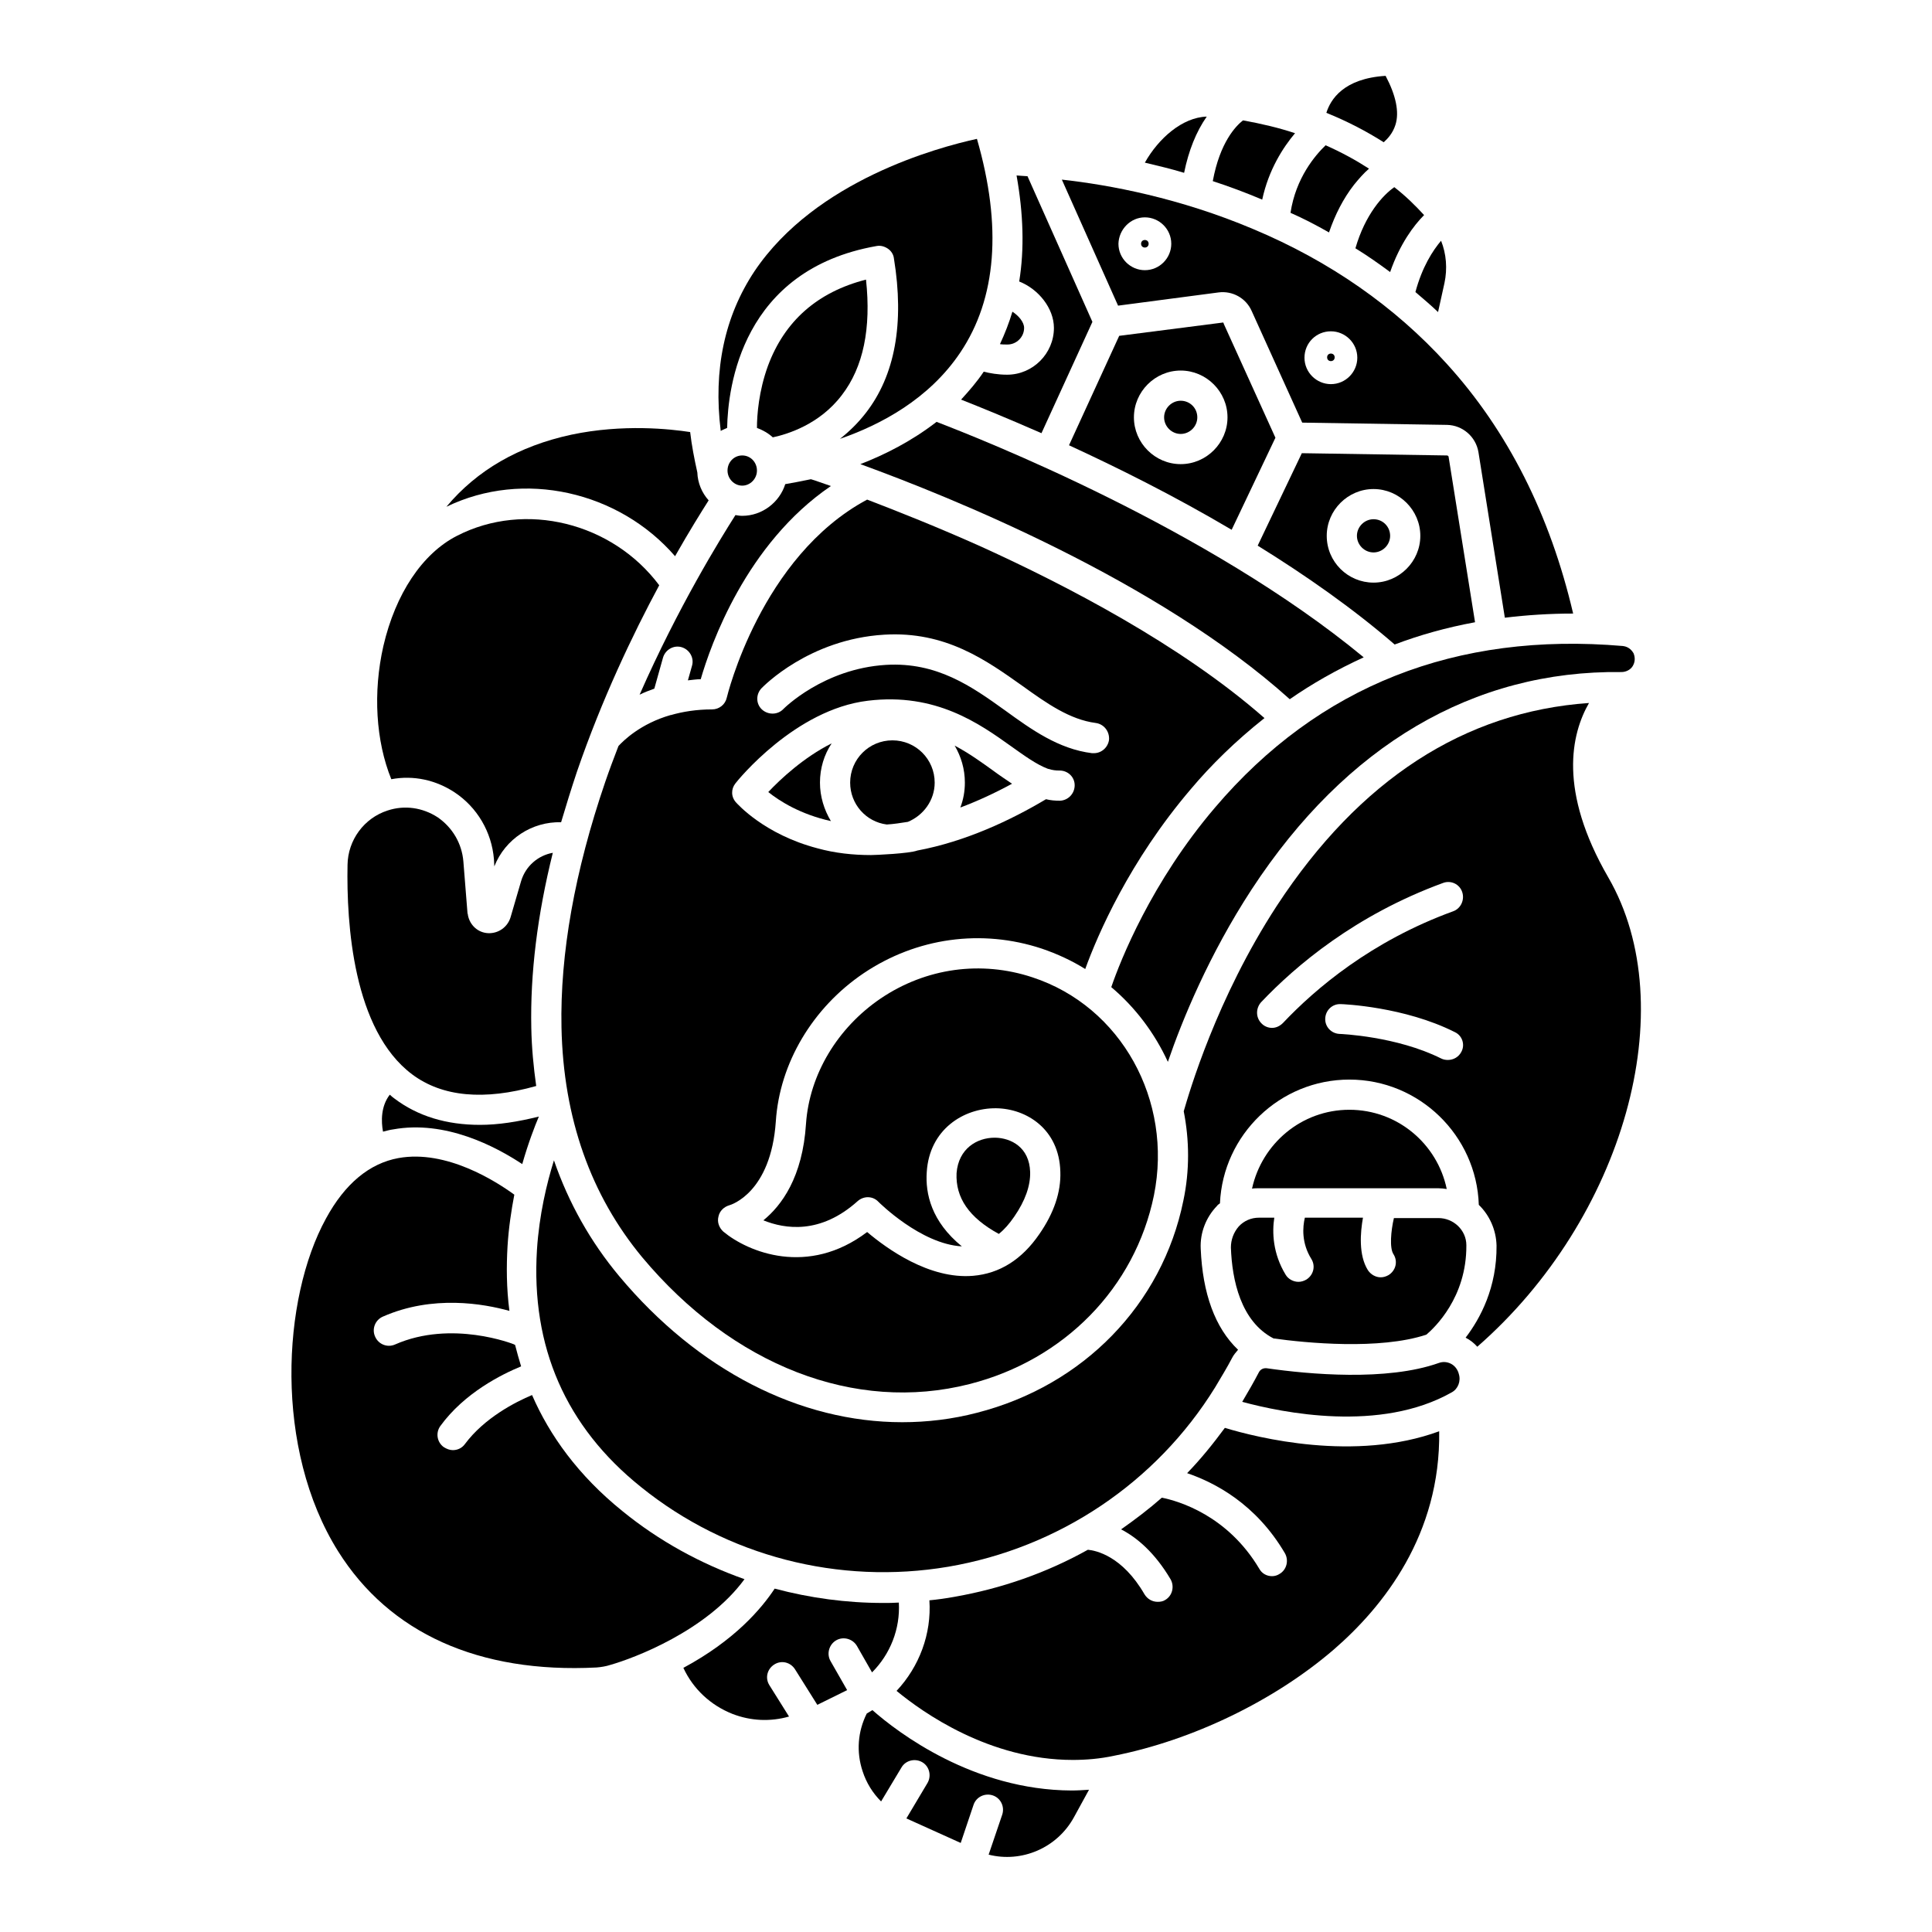 <svg id="Layer_1" enable-background="new 0 0 512 512" height="512" viewBox="0 0 512 512" width="512" xmlns="http://www.w3.org/2000/svg"><g><path d="m264.7 327c1.5-1.2 2.8-2.7 4.1-4.6 2.9-4.2 4.3-8.2 4.2-11.8-.2-6.6-5.1-9-9.2-9.1-.1 0-.1 0-.2 0-4.7 0-9.6 2.9-10.1 9.4-.3 6.5 3.3 11.8 11.2 16.1z"/><path d="m364 137.6c-2.4 0-4.4 2-4.4 4.4s2 4.4 4.4 4.4 4.4-2 4.4-4.4-1.9-4.4-4.4-4.4z"/><path d="m359.2 65.8c3.1 1.9 6.1 4 9.2 6.3 2.6-7.5 6.3-12.4 9-15.1-2.2-2.4-4.8-5-7.9-7.4-3 2.1-7.7 7.2-10.3 16.2z"/><path d="m390.9 164.9-7-43.8c0-.3-.3-.4-.5-.4l-38.4-.6-11.7 24.5c12.6 7.8 25.2 16.6 36.3 26.2 6.6-2.5 13.7-4.5 21.3-5.9zm-39.3-22.9c0-6.8 5.6-12.4 12.4-12.4s12.4 5.6 12.4 12.4-5.6 12.4-12.4 12.4-12.4-5.5-12.4-12.4z"/><path d="m381.1 82.7 1.7-7.7c.8-3.8.5-7.7-.9-11.2-2.2 2.6-5 6.9-6.8 13.6 2 1.7 4 3.4 6 5.3z"/><path d="m369.8 33.1c1.1-3.4.1-7.9-2.6-13-11.2.7-14.6 6.3-15.7 9.8 5.7 2.3 10.8 5 15.2 7.8 1.1-1 2.4-2.4 3.1-4.6z"/><path d="m319.8 30.9c-6.5.2-12.8 5.8-16.4 12.2 3.3.8 6.8 1.6 10.4 2.7 1.2-5.9 3.2-10.9 6-14.9z"/><path d="m343.2 35.3c-4.2-1.4-8.8-2.5-13.8-3.4-1.9 1.5-6.1 5.8-8 16.1 4.3 1.4 8.6 3 13.1 4.9 1.7-7.9 5.5-13.8 8.7-17.6z"/><path d="m352.2 61.6c1.6-4.7 3.8-9 6.6-12.6 1.3-1.6 2.6-3.1 4-4.3-3.4-2.2-7.2-4.3-11.5-6.2-2.7 2.6-7.9 8.6-9.3 17.9 3.4 1.5 6.7 3.2 10.2 5.2z"/><ellipse cx="352.7" cy="94.7" rx="1" ry="1"/><path d="m254.5 214c4.3-1.6 8.9-3.7 13.7-6.3-1.6-1.1-3.3-2.2-4.9-3.4-3.2-2.3-6.5-4.7-10.3-6.7 1.7 2.9 2.7 6.2 2.7 9.8 0 2.3-.4 4.5-1.2 6.6z"/><path d="m223.1 104.7c5.7-7.4 7.8-17.7 6.4-30.6-12.9 3.3-21.6 11-26 22.9-2.4 6.6-2.9 12.9-2.9 16.4 1.6.6 3 1.4 4.2 2.5 3.8-.8 12.4-3.4 18.3-11.2z"/><path d="m173.4 182.5 2.3-8.2c.6-2.1 2.8-3.4 4.9-2.8s3.4 2.8 2.8 4.9l-1.1 3.9c1.1-.1 2.2-.3 3.4-.3 2.6-9 12-35.9 34.5-51.2-2.4-.8-4.2-1.5-5.3-1.8-2.8.6-5.1 1-6.8 1.3-1.5 4.8-6.1 8.4-11.4 8.4-.6 0-1.2-.1-1.8-.2-4 6.3-15.1 24.2-25.4 47.6 1.2-.6 2.5-1.1 3.9-1.6z"/><path d="m322 214c-16.9 19.8-25.1 40.6-27.5 47.6 6.4 5.4 11.5 12.2 15 19.8 3.8-11.1 10.9-28.4 22.2-45.7 25-38.2 58.8-58.1 98-57.6 1.2 0 2.4-.6 3-1.6.9-1.5.4-2.9.2-3.4-.3-.5-1.1-1.7-2.8-1.9-44.3-3.8-80.7 10.6-108.1 42.8z"/><path d="m196.7 120.7c-2.2 0-3.9 1.8-3.9 4s1.8 4 3.9 4 3.9-1.8 3.9-4-1.7-4-3.9-4z"/><path d="m235 218.5c1.8-.1 3.7-.4 5.6-.7 4.1-1.7 7.1-5.7 7.1-10.4 0-6.2-5-11.2-11.2-11.2s-11.2 5-11.2 11.2c0 5.7 4.2 10.4 9.7 11.1z"/><path d="m163.9 197.7c-1.2 3.1-2.4 6.3-3.5 9.5-8.1 23.7-12 45.6-11.6 65.1.5 24.1 7.8 44.5 21.4 60.9 24 28.7 56.4 41.3 86.7 33.6 25.2-6.4 43.9-25.6 48.9-50 5.1-25.2-8.7-50.1-32.2-57.8-13.6-4.5-28.2-2.5-40.2 5.6-11.5 7.8-18.9 20.2-19.8 33.2-.9 14.2-6.5 21.7-11.3 25.6 5.7 2.3 15.1 3.8 25-5.1 1.6-1.4 4-1.4 5.5.2.1.1 11.2 11.2 22.1 11.8-8.1-6.6-9.7-14-9.3-19.7.7-11.3 9.8-17 18.4-16.9 8 .1 16.7 5.5 17 16.8.2 5.4-1.7 11-5.6 16.6-4.6 6.7-10.5 10.4-17.5 11-11.7 1-23-7.3-28.1-11.6-15.7 11.9-31.6 5.3-38.1-.1-1.1-1-1.7-2.5-1.3-4 .3-1.5 1.5-2.6 2.9-3 .4-.1 11-3.3 12.3-22.2 1-15.5 9.8-30.2 23.3-39.3 14-9.4 31.2-11.8 47.2-6.5 4.1 1.4 8 3.2 11.5 5.4 3.3-9.1 11.7-28.6 28-47.7 5.3-6.3 11.8-12.7 19.5-18.8-22.2-19.5-52.8-35.3-75-45.4-11.6-5.2-22.2-9.4-30.3-12.5-28.2 15.1-37.1 52.1-37.2 52.5-.4 1.8-2 3.1-3.9 3.1-4.1 0-7.8.6-10.9 1.5h-.1c-8 2.3-12.5 6.8-13.8 8.2zm37.9-15.3c.5-.5 12.6-13 32.5-14.2 16.3-1 27.1 6.8 36.7 13.6 6.4 4.6 12.5 8.9 19.4 9.8 2.2.3 3.7 2.3 3.5 4.5-.3 2-2 3.5-4 3.5-.2 0-.3 0-.5 0-8.9-1.1-16.1-6.3-23-11.3-8.9-6.4-18.1-12.9-31.6-12.1-16.6 1-27.1 11.6-27.2 11.7-1.5 1.6-4.1 1.6-5.7.1s-1.6-4-.1-5.6zm-6.9 25.2c.6-.8 15.8-19.6 35.1-21.9 18-2.2 29.6 6.1 38 12.1 3.5 2.5 6.7 4.8 9.6 5.9.1 0 .2.1.4.1.9.3 1.8.4 2.7.4h.1c2.2 0 4 1.7 4 3.9s-1.7 4-3.9 4.1c-1.3 0-2.5-.1-3.7-.4-9.4 5.6-21.3 11.2-34.1 13.6-2.1.8-11.1 1.2-12.3 1.2-4.7 0-9.5-.5-14.2-1.8-14.1-3.7-21.2-11.8-21.5-12.1-1.4-1.5-1.4-3.6-.2-5.1z"/><path d="m312.9 106.2c-2.4 0-4.4 2-4.4 4.4s2 4.4 4.4 4.4 4.4-2 4.4-4.4c0-2.5-2-4.4-4.4-4.4z"/><path d="m217.3 207.4c0-3.8 1.1-7.4 3.1-10.4-7.4 3.7-13.6 9.5-16.8 12.9 3 2.4 8.5 5.9 16.6 7.7-1.8-3-2.9-6.5-2.9-10.2z"/><path d="m323.9 85.5-27.3 3.5-13.3 29c12.8 5.9 27.9 13.4 43.1 22.4l11.6-24.4-13.7-30.2c0-.3-.2-.4-.4-.3zm-11 37.5c-6.8 0-12.4-5.6-12.4-12.4s5.6-12.4 12.4-12.4 12.4 5.6 12.4 12.4-5.6 12.4-12.4 12.4z"/><path d="m228 123c23.9 8.7 78.8 30.8 113.8 62.3 5.9-4.1 12.4-7.8 19.6-11.1-41.5-34.3-101.5-57.9-113.2-62.4-6.6 5.1-13.7 8.7-20.2 11.2z"/><path d="m231.2 453.2c-.5.3-1 .6-1.5.9-2.4 4.8-2.8 10.2-1.1 15.3 1 3.1 2.7 5.8 4.9 8l5.4-9c1.1-1.9 3.6-2.5 5.5-1.4s2.5 3.6 1.4 5.5l-5.6 9.4 14.4 6.5 3.4-10.1c.7-2.1 3-3.2 5.1-2.5s3.2 3 2.5 5.1l-3.6 10.6c8.7 2.2 18.1-1.7 22.6-9.9l4-7.3c-1.6.1-3.1.2-4.6.2-26-.1-46-15.3-52.8-21.3z"/><path d="m197.3 418.5c-11.6-4.1-22.6-10.1-32.3-18-11.8-9.5-19.4-20.2-24-30.8-4.3 1.8-12.6 6-17.8 13-.8 1.1-2 1.6-3.2 1.6-.8 0-1.6-.3-2.4-.8-1.8-1.3-2.2-3.8-.9-5.6 6.4-8.8 16.3-13.7 21.4-15.8-.6-1.9-1.1-3.8-1.6-5.7-.1 0-.2 0-.2-.1-.2-.1-16.6-6.6-31.6 0-2 .9-4.4 0-5.3-2.1-.9-2 0-4.4 2.1-5.3 13.2-5.8 26.7-3.4 33.5-1.5-.8-6.1-.8-11.9-.5-17.1.3-4.9 1-9.5 1.8-13.7-4.8-3.5-18-12-30.7-9.7-7.7 1.4-14.2 6.8-19.2 16-11.7 21.3-13.8 61.1 3.2 88.2 13.6 21.7 37.3 32.4 68.5 30.8 1.2-.1 2.5-.3 3.7-.7 6-1.7 25.4-8.9 35.5-22.7z"/><path d="m238.2 424.7c-1.4.1-2.8.1-4.1.1-9.8 0-19.4-1.3-28.8-3.8-3.5 5.3-10.6 13.7-24.2 21 2.6 5.6 7.2 9.9 13 12.2 4.9 1.9 10.1 2.1 15 .7l-5.2-8.3c-1.2-1.9-.6-4.3 1.3-5.5s4.3-.6 5.5 1.3l5.9 9.4 7.9-3.9-4.4-7.7c-1.1-1.9-.4-4.4 1.5-5.5s4.4-.4 5.5 1.5l4 7c4.8-4.8 7.5-11.5 7.1-18.5z"/><path d="m104.5 291.1c-.4-.3-.8-.6-1.2-1-2.4 3.1-2.3 7.1-1.8 9.8.9-.2 1.8-.5 2.7-.6 13.8-2.5 27.1 4.5 34.2 9.2 1.6-5.6 3.3-10 4.4-12.6-5.6 1.4-10.8 2.2-15.6 2.2-8.9 0-16.5-2.3-22.7-7z"/><path d="m326.2 330.6c.3 8.6 2.6 19.6 11.3 24.1 8.6 1.2 28.1 3.1 40.5-1 2.1-1.8 10.7-9.8 10.6-23.7 0-4-3.4-7.2-7.4-7.2h-11.8c-.8 3.4-1.2 8-.1 9.6 1.2 1.9.6 4.3-1.3 5.5-.7.4-1.4.6-2.1.6-1.3 0-2.6-.7-3.4-1.9-2.5-4-2-10-1.3-13.9h-15.4c-.6 2.5-.9 6.7 1.7 10.9 1.2 1.9.6 4.3-1.3 5.5-.7.4-1.4.6-2.1.6-1.3 0-2.7-.7-3.4-1.9-3.4-5.6-3.6-11.2-3-15.1h-4.1c-2 0-3.9.8-5.3 2.3-1.4 1.6-2.1 3.6-2.1 5.6z"/><path d="m426.2 232.5c-13.3-23-9.8-38-5.1-46.2-33 2.3-60.8 20.3-82.7 53.7-16.1 24.7-23.3 49.7-24.7 54.5 1.5 7.6 1.6 15.7-.1 23.7-5.6 27.5-26.5 49-54.7 56.2-6.5 1.7-13.2 2.5-19.8 2.5-27.1 0-54.1-13.7-75-38.7-7.6-9.1-13.4-19.4-17.3-30.7-1.9 6.1-3.9 14.4-4.5 23.7-1.6 25.7 7.6 46.9 27.6 62.9 22.7 18.3 52.4 26 81.4 21.1 29.3-5 55.1-22.3 70.7-47.5 1.6-2.7 3.2-5.3 4.5-7.8.4-.8 1-1.5 1.6-2.2-6.1-5.8-9.4-14.9-9.9-26.8-.2-4.2 1.4-8.3 4.3-11.3.2-.3.5-.5.8-.7.8-18.2 15.9-32.8 34.3-32.8 18.5 0 33.7 14.8 34.3 33.2 2.8 2.7 4.6 6.6 4.7 10.8.1 11.1-4.3 19.3-8.2 24.4 1.2.6 2.2 1.4 3.1 2.4 38.8-33.9 54.7-89.9 34.7-124.4zm-38.9 46.2c-.7 1.4-2.1 2.2-3.6 2.2-.6 0-1.2-.1-1.8-.4-11.8-5.9-26.7-6.5-26.9-6.5-2.2-.1-3.9-1.9-3.8-4.1s1.9-3.9 4.1-3.8c.7 0 16.9.7 30.2 7.4 2 .9 2.8 3.3 1.8 5.2zm-2.2-37.2c-21.7 7.9-36.5 20.5-45.1 29.6-.8.8-1.8 1.3-2.9 1.3-1 0-2-.4-2.7-1.1-1.6-1.5-1.7-4-.2-5.7 9.2-9.7 25-23.1 48.2-31.6 2.1-.8 4.4.3 5.1 2.4s-.4 4.4-2.4 5.1z"/><path d="m324.6 378.4c-3.1 4.2-6.4 8.3-10 12 7.3 2.5 18.2 8.1 25.9 21.2 1.1 1.9.5 4.4-1.4 5.5-.6.4-1.3.6-2 .6-1.4 0-2.7-.7-3.4-2-8.4-14.1-21.3-17.9-25.8-18.8-3.4 3-7.1 5.8-10.8 8.4 4.1 2.1 8.9 6.1 13.1 13.2 1.1 1.9.5 4.4-1.4 5.5-.6.4-1.3.5-2 .5-1.4 0-2.7-.7-3.5-2-5.9-10.2-12.9-11.6-15-11.8-10.9 6.1-22.9 10.3-35.5 12.5-2.2.4-4.4.7-6.5.9.6 8.9-2.7 17.6-8.7 24 6.9 5.7 24.6 18.3 46.7 18.3 3.5 0 7.2-.3 10.9-1.1 20.8-4.1 42.5-14.6 58.2-28.1 13.2-11.4 28.4-30.5 28-57.9-22.3 8.2-48.2 1.7-56.8-.9z"/><path d="m109.2 284.7c8 6 19.1 7 32.9 3.1-.7-5-1.2-10.1-1.3-15.4-.3-14.4 1.6-29.9 5.7-46.4-3.9.7-7.2 3.5-8.4 7.5l-2.8 9.6c-.8 2.6-3.2 4.3-5.9 4.2s-4.9-2.1-5.4-4.8c0-.1 0-.3-.1-.4l-1.1-13.8c-.4-4.8-2.9-9-6.8-11.7-4-2.6-8.8-3.3-13.3-1.8-6.2 2-10.5 7.8-10.6 14.4-.3 15.7 1.5 43.8 17.1 55.5z"/><path d="m384.5 361.4c-1-.5-2.1-.6-3.2-.2-13.8 4.9-34.5 3-45.6 1.4-.9-.1-1.7.3-2.1 1.1-1.3 2.5-2.8 5.1-4.4 7.8 10.7 2.9 36.6 8.2 55.5-2.5 1.7-.9 2.5-3 1.9-4.9-.3-1.2-1.1-2.2-2.1-2.7z"/><path d="m381.2 314.9c.7 0 1.5.1 2.2.2-2.5-12-13.1-21-25.8-21s-23.2 9-25.8 20.9c.6-.1 1.2-.1 1.8-.1z"/><path d="m322.9 77.5c3.7-.5 7.3 1.5 8.8 4.9l13.4 29.6 38.4.6c4.1.1 7.6 3.1 8.3 7.2l7 43.9c5.8-.7 11.8-1.1 18.1-1.1-6.1-26.1-17.3-48.4-33.5-66.2-13.7-15.1-31-27.2-51.3-35.7-19.4-8.2-38-11.7-50.7-13.1l14.9 33.4zm29.8 10.3c3.8 0 7 3.1 7 7 0 3.8-3.1 7-7 7-3.8 0-7-3.1-7-7s3.1-7 7-7zm-49.3-30.2c3.8 0 7 3.1 7 7 0 3.8-3.1 7-7 7-3.8 0-7-3.1-7-7 .1-3.8 3.2-7 7-7z"/><path d="m192.7 113.4c.2-10.7 3.8-41.9 39.6-48.2 1.1-.2 2.1.1 3 .7s1.5 1.6 1.6 2.6c2.8 17.2.3 31-7.5 41-2.1 2.7-4.4 4.9-6.8 6.8 10.7-3.7 23.6-10.5 31.9-22.9 9.6-14.3 11.1-33.4 4.4-56.6-10.5 2.3-42.7 11-58.9 35-8 12-11 26.2-9 42.4.5-.3 1.1-.5 1.7-.8z"/><path d="m271.4 86.9c0-1.5-1.4-3.2-3.1-4.3-.9 3-2 5.8-3.3 8.6.6.1 1.3.1 2 .1 2.4 0 4.4-2 4.4-4.4z"/><ellipse cx="303.4" cy="64.6" rx="1" ry="1"/><path d="m270.1 74.6c5.1 2 9.2 7.1 9.2 12.3 0 6.8-5.6 12.4-12.4 12.4-2.5 0-4.6-.4-6.2-.8-1.8 2.7-3.9 5.1-6 7.4 4.8 1.9 12.2 4.9 21.3 8.9l13.5-29.5-17.2-38.6c-1.1-.1-2-.1-2.9-.2 1.8 10.1 2.1 19.5.7 28.1z"/><path d="m120.5 210c6 4 9.8 10.5 10.4 17.7l.1 1.9c2.9-7.3 10-11.9 17.7-11.7 1.3-4.4 2.7-8.9 4.2-13.4 6.6-19.2 14.8-36.4 21.8-49.4-12.4-16.6-35.5-22.4-53.6-13.1-9.2 4.7-16.3 15.4-19.5 29.2-2.8 12.3-2 25.2 2.1 35.3 5.9-1.1 11.8.2 16.8 3.5z"/><path d="m178.9 147.4c3.8-6.7 7-11.8 8.9-14.8-1.8-2-2.9-4.6-3-7.4-.8-3.6-1.5-7.2-1.9-10.7-5.2-.8-17.8-2.2-31.5.7-13.9 3-25 9.4-33.1 19.1 20.4-9.9 45.7-4.1 60.6 13.1z"/></g></svg>